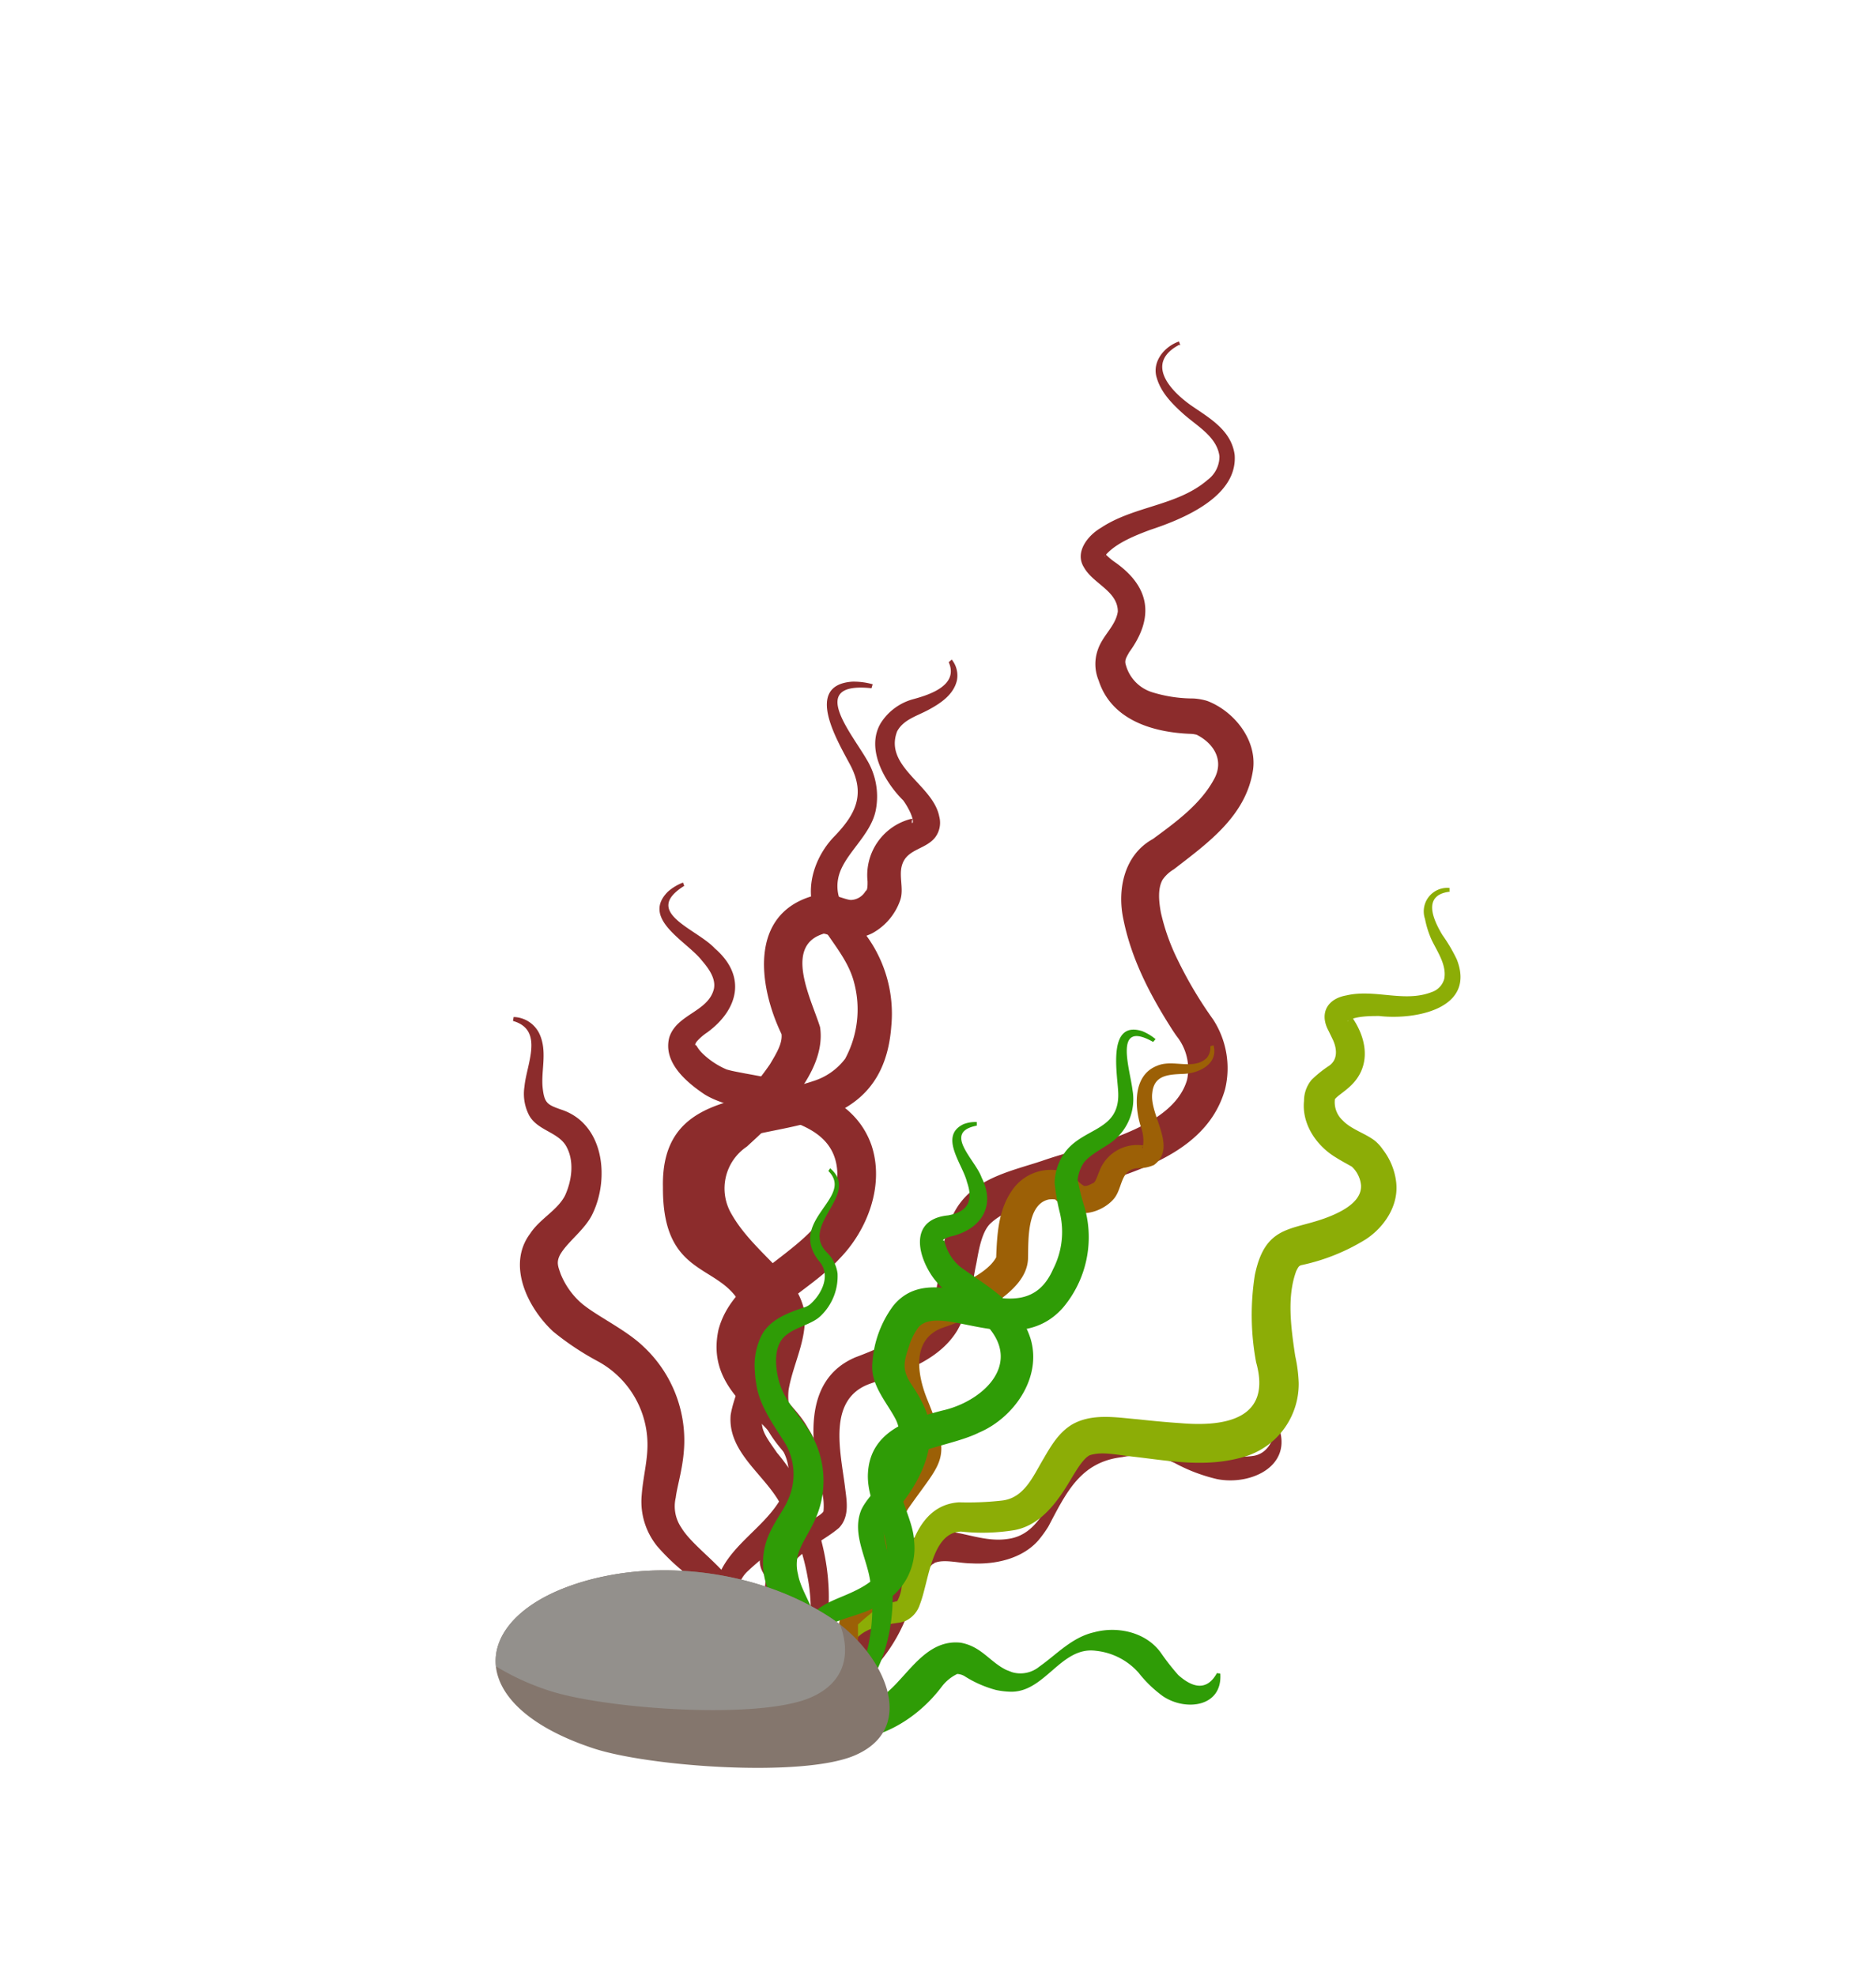 <svg id="Layer_1" data-name="Layer 1" xmlns="http://www.w3.org/2000/svg" width="281.48" height="296.47" viewBox="0 0 281.48 296.47">
  <defs>
    <style>
      .cls-1 {
        fill: #8c2c2c;
      }

      .cls-2 {
        fill: #8cad06;
      }

      .cls-3 {
        fill: #9c6006;
      }

      .cls-4 {
        fill: #2f9c06;
      }

      .cls-5 {
        fill: #84766d;
      }

      .cls-6 {
        fill: #93908c;
      }
    </style>
  </defs>
  <g>
    <path class="cls-1" d="M176.93,51.73c-5,2.67-1.64,6.62,1.65,9,2.76,1.93,6.15,3.72,6.67,7.5.49,6.29-7.8,9.66-12.66,11.26-2.12.79-5,1.92-6.58,3.65-.24.29-.25.48-.18.34s0-.42.09-.29a9.2,9.2,0,0,0,1.51,1.25c5.17,3.71,5.76,8.25,2,13.41-.47.85-.75,1.24-.48,2a5.91,5.91,0,0,0,3.91,4,20.78,20.78,0,0,0,6.19.94,8.78,8.78,0,0,1,2.09.37c3.93,1.49,7.46,5.75,6.88,10.26-1,7-6.87,11.1-11.89,15a5.4,5.4,0,0,0-1.69,1.56c-.74,1.31-.58,3.19-.26,4.92A31.33,31.33,0,0,0,176.7,144a61.09,61.09,0,0,0,5.3,8.92,13.41,13.41,0,0,1,1.81,10.51c-3.09,10.9-16.72,13.21-25.94,16.22-3.68,1.23-7,1.71-9.36,4-1.24,1.31-1.67,4-2,5.82-.75,3.5-.82,6.43-2.83,10.06-2.49,4.19-7.34,6-11.54,7.5-.7.26-1.52.53-1.9.68-6,2.4-4.17,9.88-3.47,15.24.21,1.91.83,4.48-.88,6.27-2.35,2-5.36,3.11-7.14,5.62a7.94,7.94,0,0,0-1.27,6.72,20.09,20.09,0,0,1-4,17.51l-.51-.31a18.92,18.92,0,0,0,2.3-16.69c-2.06-6.81,2.41-11.41,7.69-14.75.28-.22.58-.45.6-.61a9.05,9.05,0,0,0-.27-3.09c-1.62-6.94-3-16.58,5.09-20a54.41,54.41,0,0,0,7.95-3.68c2.62-1.48,3.82-4.05,4.24-6.94.9-4.32.8-9.2,3.73-12.82s7.8-4.61,12-6c6.67-2.36,19.62-4.63,21.81-12.17a7.88,7.88,0,0,0-1.55-6.54c-.09-.12-.69-1-.78-1.16-3.19-5-6-10.38-7.2-16.28-1-4.52.06-9.76,4.39-12.15,3.43-2.51,7.2-5.26,9.2-9,1.52-2.77,0-5.31-2.6-6.64a4,4,0,0,0-.89-.14c-5.65-.2-11.92-2.05-13.83-8a6.38,6.38,0,0,1-.13-4.61c.72-2.17,2.68-3.56,3-5.74,0-3.08-3.71-4.17-5.08-6.63-1.44-2.29.6-4.8,2.56-5.94,5-3.31,11.46-3.26,16-7.19a4.38,4.38,0,0,0,1.77-3.53c-.36-2.92-3.34-4.52-5.4-6.35-1.66-1.49-3.36-3.19-4-5.4-.78-2.41,1.12-4.72,3.33-5.48l.2.57Z"/>
    <path class="cls-1" d="M112.54,258.87a19.85,19.85,0,0,1,1-9.34c1-2.67,3.13-5,3-7.89.05-2.22-1.14-3.91-2.21-6a4.1,4.1,0,0,1-.27-.81,4.66,4.66,0,0,1,.48-3c1.38-2.77,3.06-5.21,4-7.88.71-2.22,1-3.72-.15-5.18-1.82-2.1-3.8-4.35-4.39-7.45a11.93,11.93,0,0,1,0-3.53c.48-3,1.1-4.75,1.64-7.09a8.15,8.15,0,0,0,.27-3.35,7.44,7.44,0,0,0-2-2.73c-2.92-3-6.63-6.14-8.82-10a12.92,12.92,0,0,1,.41-13.8,15.12,15.12,0,0,1,2.9-3.14,43.49,43.49,0,0,0,7.12-8c1-1.67,1.86-3.11,1.75-4.46,0,0,0,0,0-.05l-.16-.35c-3.22-6.89-4.77-17.61,4.82-20.4a6.14,6.14,0,0,1,2.86-.16c.78.1,2.35.79,2.93.76a2.64,2.64,0,0,0,2.12-1.28l.16-.17c.08-.08.19-.34.17-1.35a8.71,8.71,0,0,1,6.29-9.3,2.83,2.83,0,0,1,.28-.07c.17,0,.18,0,.16.06a1.3,1.3,0,0,0-.08.46c0,.14.12.14.14,0,.11-.78-.86-2.53-1.46-3.31-2.53-2.49-5.73-7.59-3.34-11.59a8.35,8.35,0,0,1,4.81-3.56c2.58-.69,6.9-2.12,5.38-5.56l.45-.4a3.82,3.82,0,0,1,.78,3.12c-.5,2.16-2.46,3.45-4.26,4.42s-3.78,1.47-4.72,3.25c-2,5.3,5.38,8,6.32,12.73a3.64,3.64,0,0,1-.65,3.22c-1.34,1.63-3.75,1.69-4.7,3.53s.17,4-.52,5.89A9,9,0,0,1,130.9,140a7.92,7.92,0,0,1-6.29.35c-.48-.12-1-.37-1.15-.23-5.95,1.9-1.62,10-.41,14,1,6.84-6.38,13.69-11,17.91a7.55,7.55,0,0,0-2.29,10.11c1.94,3.43,5.1,6.13,7.79,9.06a10.44,10.44,0,0,1,3.12,5.39c.56,4.21-1.69,8-2.35,11.95-.87,8.83,10.49,6.64.81,22.23-.59,1.09-1.63,2.34-1.77,3.42,1.54,3.33,2.53,7.33.6,10.76-1.48,2.64-3.39,5-4.13,8a20.62,20.62,0,0,0-.7,5.91Z"/>
    <path class="cls-1" d="M130.75,103.25c-9.54-1-3.21,6.42-.73,10.66a10.67,10.67,0,0,1,1.4,7.55c-.73,4-5,6.79-5.66,10.35a5.88,5.88,0,0,0,.41,3.56c.49.93,1.89,2.46,3.24,4.24A19.83,19.83,0,0,1,133.73,154c-1.58,20.88-26.69,11.48-28.2,21.95-.28,3.2-.53,7,1.94,9.16,1.41,1.15,3.13,2,4.85,3.4a13.72,13.72,0,0,1,4.85,8,23.42,23.42,0,0,1,0,7.7c-.4,3.25-1.89,6.16-2.79,8.67-.35,1.71.92,3.18,2.2,5.07,9.34,11,12.25,32.79-2.54,40.41l-.32-.5c7.05-4.38,8.93-13.5,7.46-21.22A32.53,32.53,0,0,0,117,225.46c-2.4-4.33-7.84-7.65-7.37-13.17.49-3,2.13-5.73,2.37-8.77a19.29,19.29,0,0,0-.15-5.88c-2.27-8.7-12.46-4.64-12.38-19.5-.32-14.29,13-12.68,22.72-16a9.54,9.54,0,0,0,4.62-3.3,15.58,15.58,0,0,0,1.36-11.35c-1-4-4.08-6.77-5.89-10.46-1.58-4,.06-8.63,2.93-11.57,3.11-3.23,4.64-6.17,2.47-10.49-1.85-3.54-7.2-12.14.16-12.7a10.47,10.47,0,0,1,3.1.39l-.17.57Z"/>
    <path class="cls-1" d="M102.67,132.9c-6.4,4,1.81,6.39,4.6,9.4,4.8,4.15,3.51,9.17-1.15,12.59a8.1,8.1,0,0,0-1.54,1.32c-.27.33-.31.57-.23.58s.09,0,.21.19a5.08,5.08,0,0,0,.72.94,11.85,11.85,0,0,0,3.75,2.53c.89.26,1.68.38,2.73.59,7,1.29,16.18,2.73,19,10.78,2,6-.63,12.76-4.78,17-3.22,3.53-8.78,6.61-11.27,9.61-5,6.3,3.67,10.52,6.56,15.89,3,4.58,1.89,10.32-1.35,14.12-2.2,2.9-5.32,5-7.67,7.23-2.11,1.9-1.56,4.46-1.37,7.23.32,3,1,7.06,1.35,10.05l.64,5.1-.57.16c-1.36-4.91-2.82-9.8-3.94-14.78-.48-2.5-1.13-5.24-.21-7.75,2.54-5.25,9.22-8,10.17-14.17.61-8.08-12.92-10.81-10.52-22,2.66-10.11,17.62-12.24,17.84-23.46-.28-9.58-13.92-8.13-19.92-11.86-2.75-1.84-6.27-4.82-5.3-8.54,1.1-3.51,5.88-3.84,6.7-7.31.3-1.51-.74-3-1.8-4.22-2.22-2.89-9.2-6.24-5.11-10.34a7.41,7.41,0,0,1,2.27-1.37l.21.56Z"/>
    <path class="cls-1" d="M77.1,152.58a4.41,4.41,0,0,1,3.78,2.4c1.33,2.69.25,5.65.55,8.3.26,2.24.73,2.46,2.68,3.16,6.52,2.05,7.39,10.31,4.8,15.66-1.06,2.31-3.79,4.23-4.86,6.12-.62,1.16-.31,1.79.07,2.9a11.68,11.68,0,0,0,2.93,4.23c2.23,2,6.88,4.09,9.62,6.79a19.27,19.27,0,0,1,6,14.42c-.09,3.47-1.06,6.27-1.28,8.13a5.69,5.69,0,0,0,.84,4.5c1.25,2.09,4.28,4.4,6.37,6.71a13.17,13.17,0,0,1,3,6.72,113,113,0,0,1,1.23,16l-.58.13-1.7-7.67c-1.34-4.81-1.54-10.69-6-13.79a31.52,31.52,0,0,1-5.93-5.3,10.62,10.62,0,0,1-2.34-7.66c.2-2.7.91-5.22.87-7.76a14.24,14.24,0,0,0-7.49-12.36A41.6,41.6,0,0,1,83,199.77c-3.83-3.55-7-10-3.44-14.71,1.41-2.18,4.09-3.48,5.22-5.7,1-2.19,1.4-5,.29-7.18-1.17-2.42-4.59-2.5-5.79-5.07a7,7,0,0,1-.59-4.08c.31-3.38,3-8.51-1.72-9.86l.1-.59Z"/>
    <path class="cls-1" d="M191.79,213.91c2.34,6-4.08,9-9.17,8a25.45,25.45,0,0,1-6.37-2.42,12.86,12.86,0,0,0-7.88-.88c-6.27.72-8.39,5.34-11.07,10.41a17.42,17.42,0,0,1-1.53,2.11c-2.43,2.74-6.45,3.62-10,3.42-1.76,0-3.95-.64-5.38-.13-.14,0-.22.14-.34.19a.8.8,0,0,0-.32.25,11.22,11.22,0,0,0-2.4,4.31c-.54,1.5-1.19,3.11-1.82,4.57a24.72,24.72,0,0,1-21.45,14.48l-.35-.36a2.5,2.5,0,0,1,.43-.29,35.86,35.86,0,0,0,10-6.43,30.41,30.41,0,0,0,6.51-9.63c2-4.88,4.06-12,10.6-11.86,3.45.19,6.54,1.76,10,1.23,4.6-.62,6-5.54,8.36-9a16.36,16.36,0,0,1,12.17-7.8c3.31-.34,6.55,1.33,9.22,2.91a10.55,10.55,0,0,0,7.07,1.43c2.08-.32,3.17-2.38,3.25-4.45l.49-.11Z"/>
  </g>
  <g>
    <path class="cls-2" d="M217.42,133.79c-4,.54-2.41,4.14-1,6.48a24.63,24.63,0,0,1,2.17,3.69c2.89,7.43-6.33,9.09-11.65,8.47-1.27,0-3.6,0-4.75.75-.09.08.1,0,.3-.24s.21-.6.25-.56.11.2.29.46l.13.22c2.18,3.44,2.44,7.49-1,10.28-.43.38-1,.78-1.41,1.12l-.22.19-.12.13a.35.35,0,0,0-.13.18c-.05,0,0,0,0,0h0a.07.07,0,0,1,0,.07,3.71,3.71,0,0,0,1.21,3.09c1.2,1.28,3.35,1.91,4.77,3a6.39,6.39,0,0,1,1.24,1.36,9.89,9.89,0,0,1,2,5c.35,3.46-1.84,6.65-4.54,8.43a30.28,30.28,0,0,1-9.71,3.9c-.36.11-.43.25-.75.86-1.4,3.76-.85,8.24-.16,12.78a22.15,22.15,0,0,1,.52,4,11.39,11.39,0,0,1-8.12,11.09c-5.79,1.72-11.26.62-16.71,0-2.68-.29-4.65-.8-6.51-.22-.94.44-1.94,2.15-2.53,3.09-1.9,3.22-4.44,7.34-8.78,8.15a29.88,29.88,0,0,1-8,.22c-4.46.1-4.82,7.44-6.19,10.93a4.1,4.1,0,0,1-2.05,2.42,1.43,1.43,0,0,1-.31.13l-.19.06-.38.1c-3.94.54-7.19,1.12-8.07,5.58a18.21,18.21,0,0,1-2.59,6.43,16.42,16.42,0,0,1-5.05,4.49l-.37-.48a14.59,14.59,0,0,0,6-10.75,10.47,10.47,0,0,1,.86-3.2c1.51-3.52,5.52-4.45,8.76-5.28a6,6,0,0,0,.65-2.08c.81-5,2.3-12.33,8.61-12.74a45.45,45.45,0,0,0,6.41-.26c3.41-.36,4.73-3.72,6.29-6.31,1.11-1.92,2.29-3.92,4.26-5.1,3-1.73,6.63-1.06,9.82-.79,2.15.23,4.29.44,6.43.58,6.77.59,13.76-.65,11.37-9.13a38.59,38.59,0,0,1-.19-13.09c1.71-8.29,6.3-6.37,12.34-9.28,1.69-.82,3.72-2.16,3.59-4.21a4.37,4.37,0,0,0-1.38-2.77c-.81-.46-1.68-.92-2.46-1.42-2.88-1.75-5.07-5-4.71-8.45A4.89,4.89,0,0,1,196.8,162a16.9,16.9,0,0,1,2.57-2.07c1.37-.91,1.25-2.52.65-3.87l-.69-1.43c-1.4-2.59-.19-4.79,2.68-5.29,4.26-1,8.69,1.1,12.78-.49a2.89,2.89,0,0,0,1.91-2c.38-2.06-1-4-1.89-5.83a14.37,14.37,0,0,1-1-3.15,3.53,3.53,0,0,1,3.68-4.65l0,.6Z"/>
    <path class="cls-3" d="M118.71,259.57a14.32,14.32,0,0,1,4.63-8.11,7.92,7.92,0,0,0,2.35-2.9c.7-1.55.2-3.28.23-5.06a4.34,4.34,0,0,1,1.63-2.73c1.86-1.77,4.88-4.08,5.21-6.51a28.32,28.32,0,0,0-.81-3.07,9.58,9.58,0,0,1,.58-6.85c1.06-2.07,2.7-3.85,3.75-5.72.68-1.19.38-1.69-.08-3-1-2.76-2.6-6.12-3.08-9.25-1-4.84,1.85-10.55,7-12.05a36.15,36.15,0,0,0,3.52-1.41c2.1-1,4.8-2.38,5.83-4.28.14-3.55.31-7.6,2.87-10.68a7,7,0,0,1,7.23-2.17c1.54.48,1.93,1.43,3.07,2.14a1.44,1.44,0,0,0,.71-.11l.74-.35c.1-.05.25-.21.51-.87l.22-.56.14-.34a6.06,6.06,0,0,1,6.43-3.86h.08l.08,0h0s0,0,0,.07a.64.64,0,0,0-.17.28c0,.08,0,.07.08,0a5.82,5.82,0,0,0-.24-3c-1-3-1.31-7.9,2.44-9.3,2.35-1,5.39.73,7.39-1.14a2.42,2.42,0,0,0,.55-1.77l.48-.15c.76,2.78-2.13,4.19-4.45,4.29s-4.47.16-4.74,2.86c-.46,3.36,3.86,8.2.24,10.82a5.69,5.69,0,0,1-2.32.47c-2.81.1-2.28,3-3.73,4.65s-4.35,2.78-6.57,1.64a11.25,11.25,0,0,1-2.19-1.6,4.06,4.06,0,0,0-.93,0c-3.29.67-3.08,6-3.14,8.7,0,2.87-2.36,5-4.52,6.55a33.94,33.94,0,0,1-8.15,3.95c-4.84,1.65-4,7-2.45,10.81,3.75,9.21,2.33,8.91-2.9,16.43-1.15,1.87-.38,4.18.1,6.21,1.13,5.23-4.45,8.11-7.59,11.12-.05.07,0,.05,0,.14a1.54,1.54,0,0,0,0,.24v1.11a8.2,8.2,0,0,1-2.54,6.28c-1.72,1.44-3.66,2.54-5,4.4a15.94,15.94,0,0,0-2,3.87l-.47-.17Z"/>
    <path class="cls-4" d="M173,156.31c-6-3.39-3.46,4-3.08,7.2a8,8,0,0,1-3.21,7.9c-1.54,1.09-3.69,2.08-4.38,3.51a5.81,5.81,0,0,0-.64,2.08,34.9,34.9,0,0,0,1.06,4.19,16.38,16.38,0,0,1-3.26,15c-6.93,7.86-18.27-.83-21.67,2.93a9.32,9.32,0,0,0-1.36,2.63c-.65,2-1.13,3.25-.26,5,.38.83,1.4,2,2.37,4.09,3,6.1-1.39,13.29-5.65,17.32-.64,1.09-.22,2.48.1,4.11,2.43,9.22.22,21.21-8.61,26.19a11.45,11.45,0,0,1-4.56,1.2l-.09-.49c6-1.13,9.54-7.1,10.61-12.74a26.27,26.27,0,0,0,.25-8.8c-.38-3.69-2.94-7.43-1.37-11.16,1-2.05,2.94-3.46,4-5.47,1.32-2.52,2.45-5.58,1.1-8.14s-3.77-5.13-3.46-8.34a16.13,16.13,0,0,1,3.13-8.61c6.6-8.1,19.27,5.27,24-5.52a12.23,12.23,0,0,0,1-8.45,30,30,0,0,1-.78-4.49A8.13,8.13,0,0,1,159.7,173c2.84-4,8.54-3.18,8.06-9.44-.18-2.89-1.52-10.49,3.62-8.86a7.49,7.49,0,0,1,2,1.2l-.33.38Z"/>
    <path class="cls-4" d="M146.55,168.88c-5.18,1-.21,5.08.74,7.8,2.11,4.2,0,7.6-4.31,8.75a4.24,4.24,0,0,0-1.33.48c-.21.14-.18.24-.08.21s.11-.09.14.09A7.2,7.2,0,0,0,144,190c4.07,3,8.9,5.42,10.63,10.85,1.76,5.88-2.56,11.88-7.72,14.07-3,1.5-7.87,2.22-10.1,3.52-4.5,3,.16,8.36.34,12.73a9.48,9.48,0,0,1-5.11,9.54c-2.55,1.64-5.71,1.91-8,3.32-1,1-1.4,2.6-1.88,4.12-1,3.49-2,7.41-3,10.9l-.49-.06c.6-4.53.86-10.59,2.21-14.93.73-2.71,3.58-3.73,5.87-4.7s4.55-2.1,5.77-4.19.27-4.69-.55-6.88-1.93-4.76-1.73-7.44c.42-6.12,6.13-7.92,11.1-9.22,5.95-1.3,12-6.77,6.9-12.57-2.38-2.92-6.19-4.46-8.36-7.57-2.43-3.57-3.21-8.59,2.37-9.15,2.95-.54,3.83-2.15,2.84-5-.64-2.67-4.27-6.88-.53-8.68a4.87,4.87,0,0,1,2-.32l0,.5Z"/>
    <path class="cls-4" d="M124.43,175.17c4.95,4-4.65,8.53-.29,12.81a5.33,5.33,0,0,1,1.53,3.09,8.24,8.24,0,0,1-2.39,6.21,4.55,4.55,0,0,1-.75.63c-1.38.92-3.26,1.33-4.46,2.31-1.92,1.37-1.82,4.31-1.32,6.48.61,2.77,2.21,4.49,4,7a14.1,14.1,0,0,1,2,13.17c-.79,2.21-2.06,3.95-2.63,5.33a5.84,5.84,0,0,0-.38,4c.45,2.6,2.75,5.4,3,8.48-.07,5.26-2.05,9.93-3.67,14.8l-.49-.09c0-3.95.29-7.95.38-11.71a14.29,14.29,0,0,0-.19-2.5c-.63-2-2.36-3.95-3.21-6a10.73,10.73,0,0,1-.17-9c1-2.21,2.18-3.61,2.8-5.07a9.21,9.21,0,0,0-.74-9.14c-1.49-2.32-3.65-5.4-4-8.5a11.27,11.27,0,0,1-.18-1.64,10.1,10.1,0,0,1,.81-5.09c1.17-2.74,4.2-3.81,6.71-4.63a2.62,2.62,0,0,0,.87-.52c1.78-1.64,3-4.42,1.24-6.38-4.86-6.12,5.38-9.53,1.39-13.53l.27-.41Z"/>
    <path class="cls-4" d="M183.1,251.13c.31,5-5.22,5.63-8.61,3.35a18.19,18.19,0,0,1-3.65-3.52,9.91,9.91,0,0,0-6.38-3.29c-5.33-.75-7.69,6.4-13,6.13a11.72,11.72,0,0,1-2-.25,16.82,16.82,0,0,1-4.61-2,2.36,2.36,0,0,0-1.22-.41,6.38,6.38,0,0,0-2.27,1.83c-4.85,6.47-13.16,10.28-21,6.83l-.26-.11a.48.48,0,0,1-.16-.09l-.2-.46a20.54,20.54,0,0,1,2.46-.36,20.35,20.35,0,0,0,12.64-6.58c2.5-2.67,5.06-6.21,9.3-5.75,3.13.57,4.32,2.84,6.83,4.08l.9.35a4.46,4.46,0,0,0,4.06-.83c2.59-1.81,4.88-4.41,8.25-5.17,3.55-.95,7.86,0,10.06,3.17a33.9,33.9,0,0,0,2.56,3.26c2.06,1.84,4.25,2.5,5.79-.3l.5.08Z"/>
  </g>
  <g>
    <path class="cls-5" d="M124.87,242.87c-9.61-6.46-23-8.73-34.26-6.36a36.66,36.66,0,0,0-5.94,1.74C70.52,243.78,70,256,89,262.29c8.32,2.76,31.34,4.42,39.2,1.09C137.93,259.26,132.63,248.08,124.87,242.87Z"/>
    <path class="cls-6" d="M124.87,242.87c-9.61-6.46-23-8.73-34.26-6.36a36.66,36.66,0,0,0-5.94,1.74C77.6,241,73.94,245.44,74.42,250a37.11,37.11,0,0,0,7.93,3.63c8.32,2.75,31.34,4.42,39.2,1.08,5.29-2.25,6.11-6.6,4.51-10.94C125.67,243.43,125.27,243.14,124.87,242.87Z"/>
  </g>
</svg>
